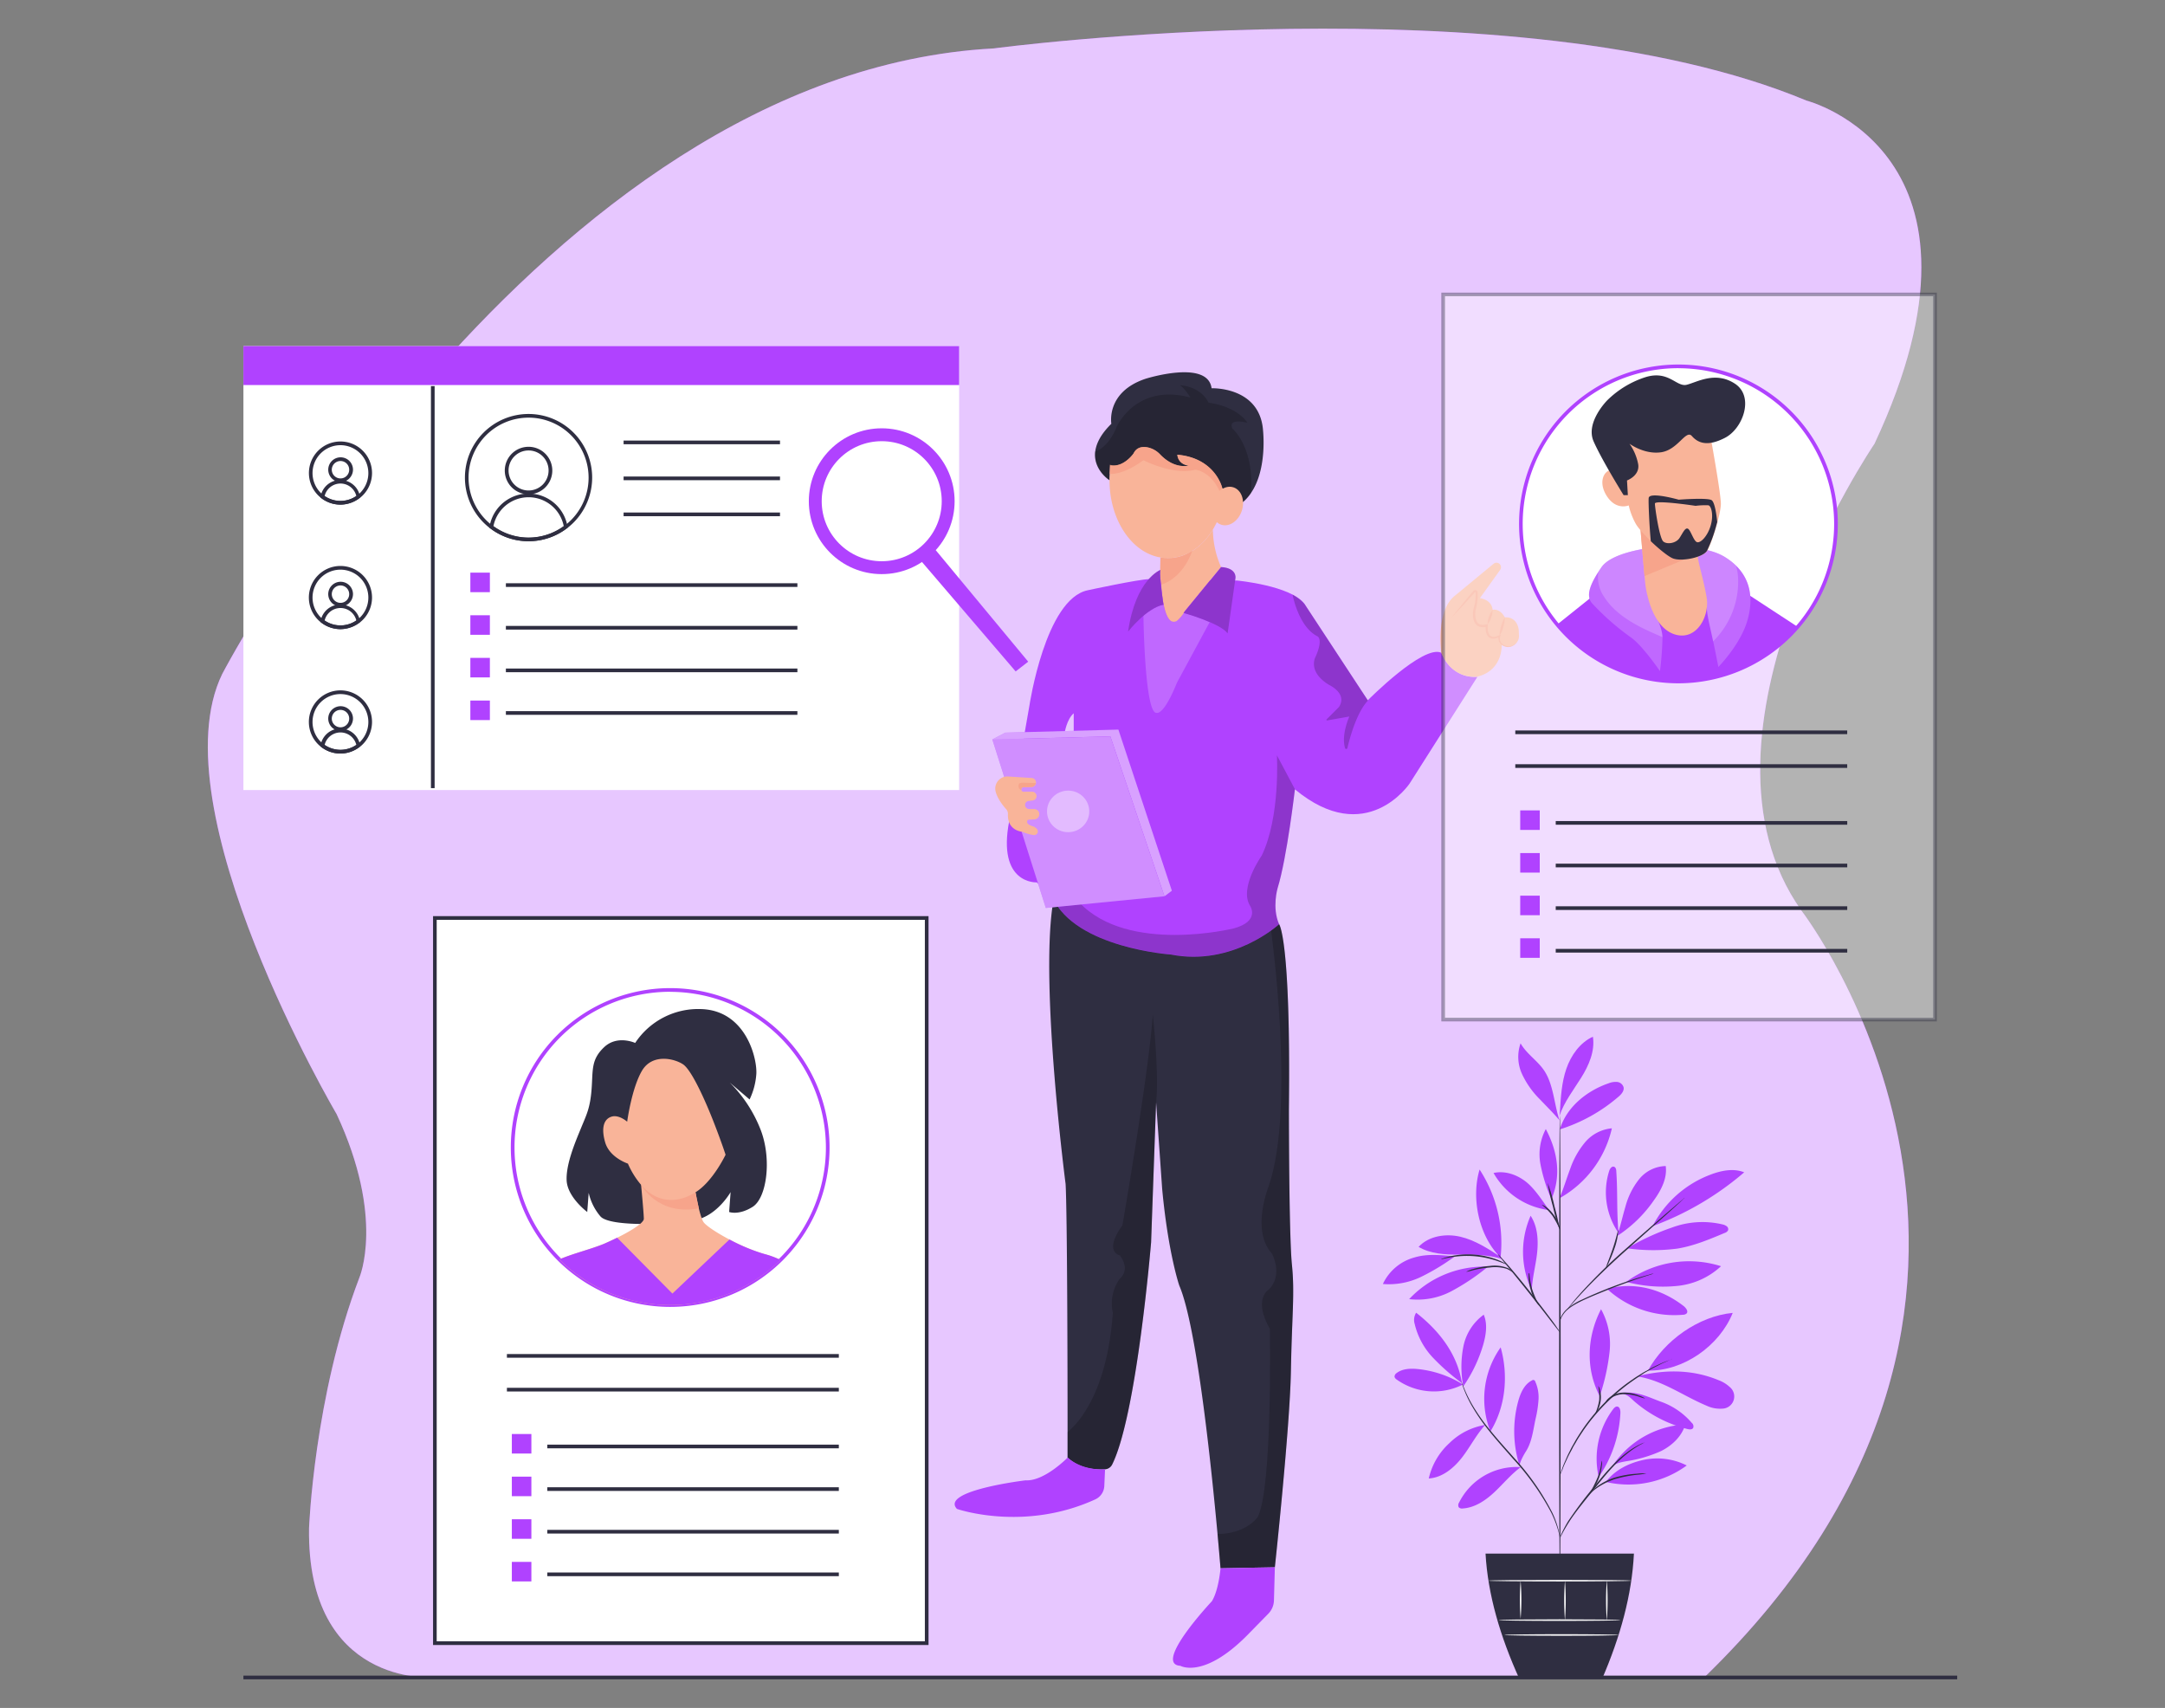 <svg id="beb98bb5-8961-465d-a5b5-43e631210128" data-name="Layer 1" xmlns="http://www.w3.org/2000/svg" width="865.76" height="682.89" viewBox="0 0 865.76 682.89"><rect x="0" y="0" width="865.76" height="682.89" fill="#808080" stroke="none"/><path d="M172.8,670.67s-50.09,3.48-49.22-59.63c0,0,2-52.68,20.11-100.16,0,0,10.38-23.73-9.08-65.42,0,0-72-122.16-45.74-176,0,0,125.53-240.26,308.48-250.1,0,0,208.25-27.79,325,20.84,0,0,81.74,20.84,27.25,137.21,0,0-79.12,116.37-29.2,186.71,0,0,118.72,153.78-38.92,306.59Z" fill="#B042FF"/><path d="M172.8,670.67s-50.09,3.48-49.22-59.63c0,0,2-52.68,20.11-100.16,0,0,10.38-23.73-9.08-65.42,0,0-72-122.16-45.74-176,0,0,125.53-240.26,308.48-250.1,0,0,208.25-27.79,325,20.84,0,0,81.74,20.84,27.25,137.21,0,0-79.12,116.37-29.2,186.71,0,0,118.72,153.78-38.92,306.59Z" fill="#fff" opacity="0.7"/><rect x="97.34" y="138.37" width="286.21" height="177.52" fill="#fff"/><rect x="173.9" y="367.03" width="196.68" height="289.95" fill="#fff"/><path d="M371.31,657.72H173.17V366.3H371.31Zm-196.68-1.47H369.84V367.77H174.63Z" fill="#2f2e41"/><path d="M516.22,548.2c-.39,22.53-6.42,78.45-6.42,78.45l-21.73.4s-.42-5.32-1.19-13.68c-2.42-26.39-8.29-83.18-15.3-99.37,0,0-4.44-12.87-6.84-38.62l-2.43-34.59-2,55.92s-5.69,69.07-15.59,88.89a3.39,3.39,0,0,1-2.81,1.86c-3.25.24-10,0-15-4.67,0,0,0-3.89,0-10.2,0-25-.14-88.3-.79-99.22,0,0-10.05-77.23-5.24-111l3.23-1.2,85.7,8.18,1.67.16s4.74,5.32,3.94,74.12c0,0,0,50.28,1.2,61.95S516.62,525.67,516.22,548.2Z" fill="#2f2e41"/><path d="M516.22,548.2c-.39,22.53-6.42,78.45-6.42,78.45l-21.73.4s-.42-5.32-1.19-13.68c11.75-.16,16.08-6.84,16.08-6.84,6-11.67,4.83-75.22,4.83-75.22-6.84-12.07-.42-15.69-.42-15.69,6-6,1.21-14.49,1.21-14.49-8.44-9.25-1.21-26.95-1.21-26.95,10.87-31.78.81-103,.81-103l1.63-1.87,1.67.16s4.74,5.32,3.94,74.12c0,0,0,50.28,1.2,61.95S516.62,525.67,516.22,548.2Z" opacity="0.2"/><path d="M576.37,261c-7.2-3.45-29.41,19-29.41,19l-25.38-38.64c-5.49-7.21-26.83-9.24-26.83-9.24l-35.18-.57C455.24,231.62,435,236,435,236c-17,3.47-23.35,46.15-23.35,46.15l-8.08,46.14c-4.91,25.38,11,24.51,11,24.51l4.74,4.54,1.6,1.53c9.23,20.19,47.31,22.78,47.31,22.78,24.8,4.9,43.26-12.11,43.26-12.11-2.89-6.64-.58-14.42-.58-14.42,3.75-12.12,6.92-39.52,6.92-39.52,28.55,23.66,45.86-2.31,45.86-2.31l27.12-42.68C580.13,271.43,576.37,261,576.37,261Zm-147,32.09h-3.64s.81-5.47,3.64-7.9Z" fill="#B042FF"/><path d="M462.31,440.79l-2,55.92s-5.69,69.07-15.59,88.89a3.39,3.39,0,0,1-2.81,1.86c-3.25.24-10,0-15-4.67,0,0,0-3.89,0-10.2,4.35-3.56,15.84-15.91,18.11-47.73a16.94,16.94,0,0,1,2.82-13.66s4.42-3.23,0-9.26c0,0-6.72-1.3,1-12,0,0,10.48-60.38,12.16-84.29C461,405.65,463.59,429.37,462.31,440.79Z" opacity="0.2"/><path d="M488.07,627.05s-.69,8.7-3.46,13.18c0,0-23.68,25.17-12.59,25.81,0,0,9.17,5.34,26.46-11.94l8.69-8.87a7.94,7.94,0,0,0,2.27-5.35l.36-13.23Z" fill="#B042FF"/><path d="M426.93,582.79s-9.28,9.54-16.82,9.09c0,0-34.3,4.11-27.44,11.43,0,0,26.64,9.3,55.32-3.81a6.21,6.21,0,0,0,3.61-5.36l.3-6.68S433.23,588.34,426.93,582.79Z" fill="#B042FF"/><path d="M576.37,261s-2.25-16.09,5-22.47l15.91-13.13a1.82,1.82,0,0,1,2.24-.05h0a1.82,1.82,0,0,1,.38,2.5l-8.11,11.32s4.67.42,5.1,4.67c0,0,2.76-.85,4.89,3,0,0,4.68-.64,5.53,4.89l.1,2.14a4.19,4.19,0,0,1-6.91,3.6s.84,10.41-9.68,13.07C590.8,270.56,580.75,272,576.37,261Z" fill="#f9b499"/><path d="M580.5,246.86c1.12-1.44,2.28-2.85,3.43-4.27s2.32-2.81,3.48-4.22l1.77-2.12a1,1,0,0,1,1.06-.24,1,1,0,0,1,.66.88,13.29,13.29,0,0,1,.05,1.41,21.24,21.24,0,0,1-.85,5.5v0a11.36,11.36,0,0,0-.11,2.41,6.1,6.1,0,0,0,.55,2.24,2.37,2.37,0,0,0,1.59,1.29,4.88,4.88,0,0,0,2.27-.09l.64-.12-.07.61a7.62,7.62,0,0,0,.06,2.08,3.33,3.33,0,0,0,.76,1.77,2,2,0,0,0,1.69.59,7,7,0,0,0,1-.17l1-.37.69-.25-.23.67a2.78,2.78,0,0,0,.25,2.26,3.41,3.41,0,0,0,1.9,1.45,3.67,3.67,0,0,0,2.47,0,5.88,5.88,0,0,0,2.15-1.43,5.6,5.6,0,0,1-2.06,1.64,4,4,0,0,1-2.68.18,5.84,5.84,0,0,1-1.26-.54,3.21,3.21,0,0,1-1-1,3.4,3.4,0,0,1-.4-2.79l.45.43-1.06.44a7.48,7.48,0,0,1-1.16.25,2.74,2.74,0,0,1-2.36-.76,4.08,4.08,0,0,1-1-2.21,8.72,8.72,0,0,1-.09-2.34l.57.5a5.73,5.73,0,0,1-2.74.13,3.37,3.37,0,0,1-2.23-1.75,6.32,6.32,0,0,1-.66-2.64,12.33,12.33,0,0,1,.16-2.64v-.05a20.06,20.06,0,0,0,.89-5.26,11.59,11.59,0,0,0,0-1.32.19.19,0,0,0-.31-.14l-1.82,2c-1.23,1.35-2.44,2.72-3.69,4.05S581.77,245.55,580.5,246.86Z" fill="#f7a48b"/><path d="M596.87,243.88a8.16,8.16,0,0,1-.52,3,8,8,0,0,1-1.46,2.64,8.16,8.16,0,0,1,.52-3A8.39,8.39,0,0,1,596.87,243.88Z" fill="#f7a48b"/><path d="M601.76,246.86a13.76,13.76,0,0,1-.58,3.86,13.45,13.45,0,0,1-1.55,3.58,15.37,15.37,0,0,1,2.13-7.44Z" fill="#f7a48b"/><path d="M469.3,248.5c-2.69.37-4-6.71-4-6.71-2.69.24-8.06,4.27-8.06,4.27s.49,40.05,5.37,38.95c0,0,2.69,1.22,8.06-12.09l13.07-24.17s-6.93-3-10.43-3.68a9.7,9.7,0,0,1-2.51,3,3,3,0,0,1-.92.35A2.87,2.87,0,0,1,469.3,248.5Z" fill="#fff" opacity="0.2"/><path d="M488.29,226.72l-14.48,17.61a13.07,13.07,0,0,1-3,3.77,2.2,2.2,0,0,1-2.93-.11c-3.78-3.79-3.87-19.62-3.78-25.09a17.8,17.8,0,0,0,2.92.25c7.27,0,13.74-4.43,18-11.39A38,38,0,0,0,488.29,226.72Z" fill="#f9b499"/><path d="M464.06,222.9s-.4,7.7.34,10.83c0,0,8.36-1.94,12.54-13.88C476.94,219.85,472.38,224.32,464.06,222.9Z" fill="#f7a48b"/><path d="M473.28,245.07s14.66,4.05,17.63,8.17l3.14-22.12s.7-4-5.76-4.4Z" fill="#B042FF"/><path d="M451.11,252.53s7.57-9.65,14.16-10.74c0,0-1.71-10.51-1.22-13.92C464.05,227.87,454.16,231.53,451.11,252.53Z" fill="#B042FF"/><path d="M473.28,245.07s14.66,4.05,17.63,8.17l3.14-22.12s.7-4-5.76-4.4Z" opacity="0.2"/><path d="M451.11,252.53s7.57-9.65,14.16-10.74c0,0-1.71-10.51-1.22-13.92C464.05,227.87,454.16,231.53,451.11,252.53Z" opacity="0.2"/><path d="M490.32,192A38,38,0,0,1,485,211.76c-4.29,7-10.76,11.39-18,11.39a17.8,17.8,0,0,1-2.92-.25c-11.51-1.9-20.41-15-20.41-31,0-17.23,10.45-31.21,23.33-31.21S490.32,174.72,490.32,192Z" fill="#f9b499"/><path d="M500.27,197.09a17.45,17.45,0,0,1-3.35,3.74l-8.11-5.58s-2.79-12.18-18-13.44a4.68,4.68,0,0,0,4.56,4.31s-5.49,1.75-11.36-4.33a9.5,9.5,0,0,0-5.08-2.9c-2-.39-4.37-.14-5.63,2.4,0,0-3.83,5.67-9.34,4.8,0,0-.38,4.41-.3,5.86l-.06,0c-.68-.45-6.43-4.57-5.63-11.41v0c.39-3.14,2.15-6.88,6.45-11.1,0,0-2.29-12.68,13.69-18,0,0,24.87-7.87,26.39,3.8,0,0,19-.77,20.55,16.48C505,171.65,507,187.27,500.27,197.09Z" fill="#2f2e41"/><path d="M443.81,185.82l-.09,3.62s5.07.82,13.5-5.43c0,0,12,6.16,20.76,3.8,0,0,5.89.36,9.7,8.52l1.12-1.08s-2.36-11.93-18-13.45c0,0,0,3.8,4.57,4.32,0,0-5.51,1.69-11.4-4.39a9.66,9.66,0,0,0-5-2.86c-2.06-.41-4.45-.19-5.67,2.43C453.29,181.3,449.07,187.36,443.81,185.82Z" fill="#f7a48b"/><path d="M500.27,197.09a17.45,17.45,0,0,1-3.35,3.74l-8.11-5.58s-2.79-12.18-18-13.44a4.68,4.68,0,0,0,4.56,4.31s-5.49,1.75-11.36-4.33a9.5,9.5,0,0,0-5.08-2.9c-2-.39-4.37-.14-5.63,2.4,0,0-3.83,5.67-9.34,4.8,0,0-.38,4.41-.3,5.86l-.06,0c-.69-.42-6.45-4.28-5.7-11.4H438v0c.64-.19,5.33-1.89,8.56-9.92,0,0,7.69-17.53,29.46-11.68,0,0-2.39-4-4.26-4.92,0,0,8.1.13,11.55,7,0,0,10.75,1.06,15.53,8,0,0-8.1-2.13-6,2.39C492.83,171.34,501.59,178.67,500.27,197.09Z" opacity="0.2"/><ellipse cx="490.83" cy="202.35" rx="7.86" ry="6.09" transform="translate(145.06 605.22) rotate(-71.77)" fill="#f9b499"/><path d="M511.48,369.49s-18.46,17-43.26,12.11c0,0-38.08-2.59-47.31-22.78l-1.6-1.53,12.29,3.55c19.6,20.76,61.71,10.38,61.71,10.38,10.67-2.88,6.64-8.94,6.64-8.94-4.63-7.21,4.61-20.2,4.61-20.2,7.5-15.57,6.06-40.08,6.06-40.08l7.2,13.55s-3.17,27.4-6.92,39.52C510.9,355.07,508.59,362.85,511.48,369.49Z" opacity="0.2"/><path d="M516.88,237.73s2.27,12.66,9.83,16.63c0,0,2.64.75-.57,8.12,0,0-3.59,5.86,5.29,11.34,0,0,7.56,3.4,4,8.88l-4.93,4.93a.25.25,0,0,0,.22.42l8.87-1.57s-3.29,7.2-1.75,12.48a.49.49,0,0,0,1,0c.92-3.9,3.68-14.15,8.2-18.86l-25.38-38.64A20.2,20.2,0,0,0,516.88,237.73Z" opacity="0.2"/><polygon points="396.82 295.65 418.21 363.03 465.67 358.36 444.03 294.42 396.82 295.65" fill="#B042FF"/><polygon points="396.82 295.65 418.21 363.03 465.67 358.36 444.03 294.42 396.82 295.65" fill="#fff" opacity="0.4"/><polygon points="447.23 291.71 468.62 356.14 465.67 358.36 444.03 294.42 396.82 295.65 401.98 292.94 447.23 291.71" fill="#B042FF"/><polygon points="447.23 291.71 468.62 356.14 465.67 358.36 444.03 294.42 396.82 295.65 401.98 292.94 447.23 291.71" fill="#fff" opacity="0.5"/><ellipse cx="427.14" cy="324.42" rx="8.45" ry="8.31" fill="#fff" opacity="0.4"/><path d="M413,330.37a3.37,3.37,0,0,1,1.71,1.16,1.46,1.46,0,0,1-1.22,2.36,14.87,14.87,0,0,1-4.18-1.13,3,3,0,0,0-.78-.23c-1.32-.18-5.68-1.24-5.47-7a2.79,2.79,0,0,0-.71-2c-1.29-1.44-3.75-4.5-4.31-7.54a4.85,4.85,0,0,1,5.19-5.52l9.29.59a1.8,1.8,0,0,1-.06,3.6l-3.27.09a1,1,0,0,0-.78.69,1,1,0,0,0,.67,1.1l3.69,0a1.77,1.77,0,0,1,1.74,1.77h0a1.77,1.77,0,0,1-1.56,1.75l-1.61.19a1.6,1.6,0,0,0-1.39,1.9h0a1.61,1.61,0,0,0,1.58,1.32h2a2.07,2.07,0,0,1,2.07,2h0a2.07,2.07,0,0,1-1.95,2.14l-2.22.13a.74.74,0,0,0-.68.89S410.49,329.64,413,330.37Z" fill="#f9b499"/><rect x="577.11" y="117.7" width="196.68" height="289.95" fill="#fff" opacity="0.4"/><path d="M774.52,408.39H576.37V117H774.52Zm-196.68-1.47H773.05V118.44H577.84Z" fill="#2f2e41" opacity="0.4"/><path d="M414.28,313.08s-.5,1.59-1.82,1.58l-3.27.09a.88.88,0,0,0-.7,1.24,1.82,1.82,0,0,1-1-2.55s.24-.59,2.08-.48Z" fill="#f7a48b"/><rect x="202.3" y="233.2" width="116.57" height="1.47" fill="#2f2e41"/><rect x="188.09" y="228.96" width="7.81" height="7.81" fill="#B042FF"/><rect x="202.3" y="250.26" width="116.57" height="1.47" fill="#2f2e41"/><rect x="188.09" y="246" width="7.81" height="7.81" fill="#B042FF"/><rect x="202.3" y="267.3" width="116.57" height="1.47" fill="#2f2e41"/><rect x="188.09" y="263.04" width="7.81" height="7.81" fill="#B042FF"/><rect x="202.3" y="284.34" width="116.57" height="1.47" fill="#2f2e41"/><rect x="188.09" y="280.1" width="7.81" height="7.81" fill="#B042FF"/><rect x="172.33" y="154.37" width="1.47" height="160.75" fill="#2f2e41"/><path d="M211.37,216.4A25.44,25.44,0,1,1,236.8,191h0A25.45,25.45,0,0,1,211.37,216.4Zm0-49.41a24,24,0,1,0,24,24h0a24,24,0,0,0-24-24Z" fill="#2f2e41"/><path d="M211.37,197.64a9.5,9.5,0,1,1,9.49-9.5A9.5,9.5,0,0,1,211.37,197.64Zm0-17.53a8,8,0,1,0,8,8A8,8,0,0,0,211.37,180.11Z" fill="#2f2e41"/><path d="M211.37,216.4a25.15,25.15,0,0,1-15.31-5.16l-.37-.26.08-.44a15.8,15.8,0,0,1,31.17,0l.07.44-.36.26A25.19,25.19,0,0,1,211.37,216.4Zm-14.05-6.05a23.85,23.85,0,0,0,28.11,0,14.33,14.33,0,0,0-28.11,0Z" fill="#2f2e41"/><path d="M136.16,201.76a12.62,12.62,0,1,1,12.61-12.64v0A12.63,12.63,0,0,1,136.16,201.76Zm0-23.76a11.16,11.16,0,1,0,11.14,11.17v0A11.17,11.17,0,0,0,136.16,178Z" fill="#2f2e41"/><path d="M136.16,192.75a4.95,4.95,0,1,1,5-4.95h0A5,5,0,0,1,136.16,192.75Zm0-8.42a3.48,3.48,0,1,0,3.48,3.47h0A3.47,3.47,0,0,0,136.16,184.33Z" fill="#2f2e41"/><path d="M136.16,201.76a12.47,12.47,0,0,1-7.59-2.54l-.36-.28v-.44a8,8,0,0,1,15.75,0v.44l-.36.28A12.56,12.56,0,0,1,136.16,201.76Zm-6.34-3.45a11.27,11.27,0,0,0,12.67,0,6.52,6.52,0,0,0-12.67,0Z" fill="#2f2e41"/><path d="M136.16,251.55a12.63,12.63,0,1,1,12.61-12.64v0A12.64,12.64,0,0,1,136.16,251.55Zm0-23.78a11.16,11.16,0,1,0,11.14,11.17h0a11.16,11.16,0,0,0-11.14-11.17Z" fill="#2f2e41"/><path d="M136.16,242.51a4.95,4.95,0,1,1,5-4.95h0A5,5,0,0,1,136.16,242.51Zm0-8.43a3.48,3.48,0,1,0,3.48,3.48h0A3.48,3.48,0,0,0,136.16,234.08Z" fill="#2f2e41"/><path d="M136.16,251.55a12.56,12.56,0,0,1-7.59-2.56l-.36-.27v-.43a8,8,0,0,1,15.75,0v.43l-.36.27A12.58,12.58,0,0,1,136.16,251.55Zm-6.34-3.47a11.23,11.23,0,0,0,12.67,0,6.52,6.52,0,0,0-12.67,0Z" fill="#2f2e41"/><path d="M136.16,301.29a12.63,12.63,0,1,1,12.61-12.64v0A12.64,12.64,0,0,1,136.16,301.29Zm0-23.78a11.16,11.16,0,1,0,11.14,11.17h0A11.18,11.18,0,0,0,136.16,277.51Z" fill="#2f2e41"/><path d="M136.16,292.26a4.95,4.95,0,1,1,5-4.94h0A5,5,0,0,1,136.16,292.26Zm0-8.42a3.48,3.48,0,1,0,3.48,3.48h0A3.48,3.48,0,0,0,136.16,283.84Z" fill="#2f2e41"/><path d="M136.16,301.29a12.46,12.46,0,0,1-7.59-2.55l-.36-.28V298A8,8,0,0,1,144,298v.43l-.36.28A12.5,12.5,0,0,1,136.16,301.29Zm-6.34-3.46a11.27,11.27,0,0,0,12.67,0,6.52,6.52,0,0,0-12.67,0Z" fill="#2f2e41"/><rect x="249.37" y="176.15" width="62.54" height="1.47" fill="#2f2e41"/><rect x="249.37" y="190.53" width="62.54" height="1.47" fill="#2f2e41"/><rect x="249.37" y="204.92" width="62.54" height="1.47" fill="#2f2e41"/><circle cx="267.95" cy="458.81" r="63" fill="#fff"/><path d="M268,522.54a63.73,63.73,0,1,1,63.73-63.73A63.73,63.73,0,0,1,268,522.54Zm0-126a62.26,62.26,0,1,0,62.27,62.26v0A62.32,62.32,0,0,0,268,396.57Z" fill="#B042FF"/><rect x="202.71" y="541.39" width="132.73" height="1.47" fill="#2f2e41"/><rect x="202.71" y="554.89" width="132.73" height="1.47" fill="#2f2e41"/><rect x="218.87" y="577.61" width="116.57" height="1.47" fill="#2f2e41"/><rect x="204.68" y="573.36" width="7.81" height="7.81" fill="#B042FF"/><rect x="218.87" y="594.65" width="116.57" height="1.47" fill="#2f2e41"/><rect x="204.68" y="590.41" width="7.81" height="7.81" fill="#B042FF"/><rect x="218.87" y="611.69" width="116.57" height="1.47" fill="#2f2e41"/><rect x="204.68" y="607.45" width="7.81" height="7.81" fill="#B042FF"/><rect x="218.87" y="628.73" width="116.57" height="1.47" fill="#2f2e41"/><rect x="204.68" y="624.49" width="7.81" height="7.81" fill="#B042FF"/><path d="M254,417a30.21,30.21,0,0,1,26.41-13.54c18.23.59,22.65,20.55,22,26.42a27.92,27.92,0,0,1-2.66,9.72l-7.94-6.77A54.52,54.52,0,0,1,304.28,452c4.4,11.74,2.29,27-3.3,30.53s-9.41,2.06-9.41,2.06l.59-7.95s-5.29,9.41-14.11,11.17-34.11,2.94-37.94-1.46a21.91,21.91,0,0,1-4.7-9.41l-.58,7.65s-7.94-5.88-8.24-12.66,3.82-16.14,5.87-21.16,3.53-7.65,4.11-15.3-.29-11.74,5-16.76S254,417,254,417Z" fill="#2f2e41"/><path d="M241.74,497.21c-4.87,2.1-12.75,4-18.11,6.35a63,63,0,0,0,88.44.21,33.4,33.4,0,0,0-6.44-2.38c-9.42-2.61-22.81-10.27-24.38-12.89s-3.11-11.74-3.11-11.74l-21.77-2.93s1.09,11.39,1.09,13.49S249.08,494.07,241.74,497.21Z" fill="#f9b499"/><path d="M291.7,495.59l-22.81,21.62-22.1-22.34c-1.66.83-3.38,1.62-5,2.34-4.87,2.1-12.75,4-18.11,6.35a63,63,0,0,0,88.44.21,33.4,33.4,0,0,0-6.44-2.38A74.1,74.1,0,0,1,291.7,495.59Z" fill="#B042FF"/><rect x="605.95" y="292.06" width="132.73" height="1.47" fill="#2f2e41"/><rect x="605.95" y="305.56" width="132.73" height="1.47" fill="#2f2e41"/><rect x="622.12" y="328.28" width="116.57" height="1.47" fill="#2f2e41"/><rect x="607.92" y="324.02" width="7.81" height="7.81" fill="#B042FF"/><rect x="622.12" y="345.32" width="116.57" height="1.47" fill="#2f2e41"/><rect x="607.92" y="341.08" width="7.81" height="7.81" fill="#B042FF"/><rect x="622.12" y="362.36" width="116.57" height="1.47" fill="#2f2e41"/><rect x="607.92" y="358.12" width="7.81" height="7.81" fill="#B042FF"/><rect x="622.12" y="379.4" width="116.57" height="1.47" fill="#2f2e41"/><rect x="607.92" y="375.16" width="7.81" height="7.81" fill="#B042FF"/><circle cx="671.21" cy="209.48" r="63" fill="#fff"/><path d="M638.42,237.13,622.71,249.7A63,63,0,0,0,711.37,258a62.17,62.17,0,0,0,7.51-7.36l-23.81-15.57Z" fill="#B042FF"/><path d="M658.13,219.34s-13.84,1.8-17.7,7.43-6.67,11-3.85,14.37A101.53,101.53,0,0,0,652,254.73c4.61,3.08,11.81,13.61,11.81,13.61a124.16,124.16,0,0,0,1-13.34c0-5.65-4.88-11.75-5.87-16.94s7.44-13.33,13.32-10.78,10.53,10.28,10.28,13.86,1,8,2.3,14.11,2.31,11.43,2.31,11.43,8.71-8.81,11.55-18.36,1.46-19.23-9-25.64S658.13,219.34,658.13,219.34Z" fill="#B042FF"/><path d="M658.13,219.34s-13.84,1.8-17.7,7.43-6.67,11-3.85,14.37A101.53,101.53,0,0,0,652,254.73c4.61,3.08,11.81,13.61,11.81,13.61a124.16,124.16,0,0,0,1-13.34c0-5.65-4.88-11.75-5.87-16.94s7.44-13.33,13.32-10.78,10.53,10.28,10.28,13.86,1,8,2.3,14.11,2.31,11.43,2.31,11.43,8.71-8.81,11.55-18.36,1.46-19.23-9-25.64S658.13,219.34,658.13,219.34Z" fill="#fff" opacity="0.2"/><path d="M694.22,226.18a24.79,24.79,0,0,0-4.53-3.5c-10.53-6.42-31.56-3.34-31.56-3.34s-13.84,1.8-17.7,7.43c-.44.66-.88,1.32-1.29,2a13.87,13.87,0,0,0,2.31,9.83c5.76,9.16,17.62,13.55,23.33,16.15-.18-5.55-4.88-11.57-5.87-16.6s7.44-13.33,13.32-10.78,10.53,10.28,10.28,13.86,1,8,2.3,14.1l.22,1.12c.44-.43.88-.87,1.32-1.37a33.39,33.39,0,0,0,8.72-22.89A21.66,21.66,0,0,0,694.22,226.18Z" fill="#fff" opacity="0.2"/><path d="M655.82,209.33s1.55,18.47,2.06,23.61,3.33,18.21,12,20.76,13.85-7.42,12.58-14.86-3.58-14.37-3.58-16.94a12.4,12.4,0,0,0-.27-3.33Z" fill="#f9b499"/><path d="M678.65,218.52l-22.83-9.23s1.18,14.05,1.81,21.05l21.3-8.88A12.12,12.12,0,0,0,678.65,218.52Z" fill="#f7a48b"/><path d="M684.06,174.75s4.1,22.55,4.1,26.66-3.76,16.06-5.46,18.79-10.28,4.4-13.67,3.06-13-10.27-15-14a28.37,28.37,0,0,1-2.73-7.18s-4.79,2.06-8.54-3.42-1.71-10.58,2-10.92l3.42,1s-6.15-10.59-4.11-15.37,26.66-6.49,31.78-6.49S684.06,174.75,684.06,174.75Z" fill="#f9b499"/><path d="M686.72,208.92s-.66-7.79-2.22-8.91-13.21-.22-13.21-.22-11.74-3.33-12-.66c-.17,2,.36,12.39.85,17.26,3.29,3.16,7,6.14,8.81,6.87,3.41,1.37,12-.33,13.67-3.06a58.31,58.31,0,0,0,4-11.23Zm-2.67,1.34c-1.34,4.4-4.23,7.12-5.56,6.46s-2.46-4.91-3.57-5.35-2,1.78-3.33,3.79-4.9,2.67-6.46,1.34-3.35-13.59-3.35-15.15,16.27.9,16.27.9a30.18,30.18,0,0,1,5.12-.22c1.1.22,2.21,3.78.88,8.23Z" fill="#2f2e41"/><path d="M642.72,160.06s-8.81,8.81-5.46,16.41,12,21.5,12,21.5h1.7l-.34-5.87s5.46-2,4.41-6.82a21.27,21.27,0,0,0-3.41-7.87s5.87,4.4,12.64,3.42,9.91-9.22,12.3-6.49,6.15,4.41,13.31.68,11.74-16.48,3.91-21.61-15.18-.58-19.28.43-7.17-5.87-16.39-3.07A38.43,38.43,0,0,0,642.72,160.06Z" fill="#2f2e41"/><path d="M671.21,273.21a63.73,63.73,0,1,1,63.71-63.74h0A63.8,63.8,0,0,1,671.21,273.21Zm0-126a62.27,62.27,0,1,0,62.24,62.28v0A62.32,62.32,0,0,0,671.21,147.23Z" fill="#B042FF"/><path d="M279.45,483.13l-1.34-6.47-21.77-2.94S262.91,486.22,279.45,483.13Z" fill="#f7a48b"/><path d="M250.8,448.49s1.76-13.21,5.87-20.29,12.94-5,16.47-2.65,9.11,15,12.31,23.22,4.7,12.93,4.7,12.93-5.08,10.72-12,15c-7.34,4.58-15.44,4.4-21.77-2.94a33.39,33.39,0,0,1-5.28-8.51s-7.34-2.36-9.11-8.53-.3-9.42,2.64-10.27S250.8,448.49,250.8,448.49Z" fill="#f9b499"/><rect x="97.34" y="138.37" width="286.21" height="15.58" fill="#B042FF"/><circle cx="352.59" cy="200.4" r="29.15" fill="#B042FF"/><polygon points="368.69 224.7 406.15 268.45 411.17 264.56 374.19 219.97 371.32 219.64 368.04 222.65 368.69 224.7" fill="#B042FF"/><circle cx="352.59" cy="200.4" r="24" fill="#fff"/><g id="ab006351-349f-490c-9c9a-0e0f6015416f" data-name="freepik--Plant--inject-17"><path d="M585.05,553.59a42.07,42.07,0,0,0-18-6.19c-2.89-.3-6.16-.21-8.51,1.56a1.78,1.78,0,0,0-.88,1.56,1.94,1.94,0,0,0,.84,1.05,25.7,25.7,0,0,0,26.51,2" fill="#B042FF"/><path d="M584.59,553A87.31,87.31,0,0,1,573,542.82a29.4,29.4,0,0,1-7.28-13.45,5.45,5.45,0,0,1,.58-4.5c9.26,7.21,16.52,16.57,18.31,28.16" fill="#B042FF"/><path d="M585,553.47a41.76,41.76,0,0,1,.22-15.24,20.64,20.64,0,0,1,8.11-12.57c1.6,3.74.91,8.05-.21,12A58.13,58.13,0,0,1,585,554.55" fill="#B042FF"/><path d="M594,569.72A26.46,26.46,0,0,0,579.6,577a27.31,27.31,0,0,0-8.25,14.14c5.4-.33,10-4.14,13.31-8.41s5.62-9,9.27-13" fill="#B042FF"/><path d="M596,572.33a35.54,35.54,0,0,1,4.1-33.61c3.14,11.15,2,23.75-4.1,33.61" fill="#B042FF"/><path d="M608,586.59a25.7,25.7,0,0,0-24.51,14.14,1.89,1.89,0,0,0-.16,1.92,1.81,1.81,0,0,0,1.63.48c4.84-.31,9.12-3.22,12.67-6.55s6.63-7.14,10.54-10" fill="#B042FF"/><path d="M607.58,585.81a45.73,45.73,0,0,1-.46-25.56c.91-3.3,2.43-6.76,5.47-8.3a.83.83,0,0,1,1.18.1.86.86,0,0,1,.17.36,15.28,15.28,0,0,1,1.29,7.34,45.41,45.41,0,0,1-1.14,7.42c-1,4.54-1.44,9.41-4,13.32a26.77,26.77,0,0,0-1.57,2.88c-.48,1-.48,1.36-.91,2.14" fill="#B042FF"/><path d="M639.3,590.53a32.94,32.94,0,0,1,5.77-27.09c.42-.55,1-1.13,1.64-1.06,1,.09,1.31,1.45,1.27,2.51a49,49,0,0,1-8.65,25.64" fill="#B042FF"/><path d="M642.16,592.52a39.49,39.49,0,0,0,32.35-6.58A26.18,26.18,0,0,0,657,583.76c-5.85,1.33-11.18,4-14.83,8.73" fill="#B042FF"/><path d="M644.56,586.53a37.41,37.41,0,0,1,29.37-17c-1.34,4.72-5.23,8.39-9.6,10.61a53.38,53.38,0,0,1-14.1,4.13c-1.87.36-4.44.76-5.67,2.23" fill="#B042FF"/><path d="M639.91,557.65a85.53,85.53,0,0,0,3.75-17.18,28.69,28.69,0,0,0-3.42-17c-5.68,11-6.26,23.83-.5,34.79" fill="#B042FF"/><path d="M659,548c6.64-12.09,20.18-21.73,33.9-23.07-5.29,13.16-19.7,23.34-33.9,23.07" fill="#B042FF"/><path d="M654.84,550.36c9.92,1.51,18.36,7.83,27.61,11.68a12.48,12.48,0,0,0,6.25,1.18,4.87,4.87,0,0,0,3-8.65,13.31,13.31,0,0,0-4.52-2.75c-10.1-4.2-20.91-4.33-31.54-1.76" fill="#B042FF"/><path d="M649.12,557.31c2.24.63,3,1.8,4.79,3.31a51.7,51.7,0,0,0,20.93,10.76c.79.2,1.85.27,2.24-.45a1.77,1.77,0,0,0-.54-2,28.82,28.82,0,0,0-12.64-8.58c-4.83-1.8-9-4-14.78-3.5" fill="#B042FF"/><path d="M642.65,515.34A39.63,39.63,0,0,0,673,525.68a2.2,2.2,0,0,0,1.45-.51c.76-.82-.16-2.1-1.06-2.88-8.92-6.95-19.73-9.85-30.71-7" fill="#B042FF"/><path d="M650.32,512.53a42.38,42.38,0,0,1,37.9-6.26,30,30,0,0,1-18.06,7.93,56.94,56.94,0,0,1-19.84-1.67" fill="#B042FF"/><path d="M647.28,493.25c-.88-8.92-.32-16-.94-24.91,0-.71-.2-1.57-.87-1.83-.93-.36-1.71.79-2,1.74a28.56,28.56,0,0,0,3.81,24.8" fill="#B042FF"/><path d="M646.63,494.23a52.62,52.62,0,0,0,14.76-14.34c2.88-4,5.38-8.78,4.71-13.67a14.14,14.14,0,0,0-10.65,5.28A29.9,29.9,0,0,0,650,482.43c-1.18,3.92-2,7.95-3.4,11.8" fill="#B042FF"/><path d="M661.13,490.15a119.14,119.14,0,0,0,36.35-21.42c-4.33-1.74-9.32-.69-13.66,1a43.07,43.07,0,0,0-22.88,20.37" fill="#B042FF"/><path d="M650.71,499.11a74.12,74.12,0,0,0,20.18.1c6.55-1.1,12.73-3.69,18.84-6.26a2.31,2.31,0,0,0,1.29-1,1.45,1.45,0,0,0-.46-1.6,4.09,4.09,0,0,0-1.62-.76,34.87,34.87,0,0,0-20.34,1.22,94.17,94.17,0,0,0-17.88,8.28" fill="#B042FF"/><path d="M612.4,515.64a35.74,35.74,0,0,1-.32-29.54c2.79,4.24,3.12,9.65,2.61,14.69s-2,10.24-2.15,15.31" fill="#B042FF"/><path d="M594.12,506.43a41.16,41.16,0,0,0-30.61,13,28.84,28.84,0,0,0,16.77-3.1,87.45,87.45,0,0,0,14.42-9.62" fill="#B042FF"/><path d="M581.84,502.31c-5.6-.45-11-1.14-16.35.5A19.59,19.59,0,0,0,553,513.38a29.52,29.52,0,0,0,15.33-2.88,87.72,87.72,0,0,0,13.48-8.18" fill="#B042FF"/><path d="M600,502.49c-5-3.28-10.19-6.64-16-8s-12.64-.36-16.72,4.05c4.74,2.79,10.5,3.12,16,3.1s12.22,0,17.41,1.78" fill="#B042FF"/><path d="M600.06,502.77c-8.65-8.45-11.85-23.6-8.39-35.15a53.63,53.63,0,0,1,8.39,35.15" fill="#B042FF"/><path d="M623.7,478.85c1.62-3.78,2.76-7.73,4.21-11.53a33.35,33.35,0,0,1,6-10.66,15.89,15.89,0,0,1,10.66-5.52,42.86,42.86,0,0,1-20.67,27.8" fill="#B042FF"/><path d="M619.48,483.84c-2.68-3.71-5.77-8.65-9.42-11.46S601.69,468,597.25,469a29.88,29.88,0,0,0,22.23,14.84" fill="#B042FF"/><path d="M620.27,479.15A64.5,64.5,0,0,1,616,465.43a21.49,21.49,0,0,1,2.15-14c4.73,8.92,6.24,18.5,2.34,27.79" fill="#B042FF"/><path d="M623.8,451.46c2.67-8.84,10.77-15.36,19.51-18.34a7.39,7.39,0,0,1,3.42-.52,3,3,0,0,1,2.52,2.11c.32,1.44-.92,2.88-2.09,3.84a66.25,66.25,0,0,1-23.36,13" fill="#B042FF"/><path d="M623.8,444.22c.35-5.69.71-11.53,2.56-16.88s5.43-10.47,10.62-12.83c.9,5.76-1.64,11.53-4.71,16.43s-6.76,9.63-8.65,15.17" fill="#B042FF"/><path d="M623.7,448.16c-2.22-6.45-2.43-14.64-6.3-20.26-2.69-3.92-7-6.59-9.34-10.75a16.39,16.39,0,0,0,.55,12.21,35,35,0,0,0,7.21,10.22c2.88,3.05,5.3,5.35,8,8.58" fill="#B042FF"/><path d="M623.8,637.93c-.17,0-.33-43-.33-96s.12-96,.29-96,.32,43,.33,96S623.92,637.93,623.8,637.93Z" fill="#2f2e41"/><path d="M661.29,509.16a9.36,9.36,0,0,1-1.63.6l-4.44,1.44c-3.75,1.29-8.91,3.13-14.5,5.42S630,521,627,523.51a10,10,0,0,0-2.75,3.65c-.44,1-.51,1.63-.57,1.62s0-.16,0-.45a6.55,6.55,0,0,1,.32-1.25,9.67,9.67,0,0,1,2.7-3.77,23.63,23.63,0,0,1,5.95-3.7c2.38-1.11,5-2.28,7.83-3.43,5.61-2.3,10.8-4.08,14.59-5.27,1.9-.59,3.45-1,4.53-1.31A9,9,0,0,1,661.29,509.16Z" fill="#2f2e41"/><path d="M673.63,478.91a2.67,2.67,0,0,1-.46.49l-1.37,1.3-5.16,4.67L649.5,500.63c-6.69,6-12.48,11.65-16.48,15.94-2,2.13-3.58,3.9-4.66,5.14l-1.25,1.44a2.61,2.61,0,0,1-.47.47,3,3,0,0,1,.38-.55,16.88,16.88,0,0,1,1.15-1.44c1-1.29,2.55-3.1,4.53-5.29a218.53,218.53,0,0,1,16.39-16.11c6.71-5.94,12.82-11.27,17.3-15.12l5.29-4.53,1.45-1.21A2.19,2.19,0,0,1,673.63,478.91Z" fill="#2f2e41"/><path d="M642.27,506.69c-.17-.09,1.23-3.32,2.63-7.4s2.06-7.52,2.25-7.49a26.12,26.12,0,0,1-1.66,7.7q-.91,2.64-2.09,5.17A7.43,7.43,0,0,1,642.27,506.69Z" fill="#2f2e41"/><path d="M623.8,532.71a10.5,10.5,0,0,1-1-1.19l-2.64-3.39c-2.22-2.89-5.29-6.84-8.72-11.16s-6.6-8.22-8.9-11l-2.69-3.33a7.88,7.88,0,0,1-.94-1.29,8.62,8.62,0,0,1,1.13,1.13l2.88,3.21c2.38,2.74,5.59,6.59,9,10.93s6.46,8.35,8.65,11.27c1.07,1.45,1.92,2.67,2.48,3.52A6.46,6.46,0,0,1,623.8,532.71Z" fill="#2f2e41"/><path d="M615.54,522.13a15.12,15.12,0,0,1-3.44-6.46,18.64,18.64,0,0,1-.8-6.51h.28c-.12.49-.2.74-.26.74s0-.28,0-.79h.27a30.38,30.38,0,0,0,1.1,6.35A49,49,0,0,0,615.54,522.13Z" fill="#2f2e41"/><path d="M604.9,508.75a10.62,10.62,0,0,0-2.4-1.44,15.94,15.94,0,0,0-6.69-.53,42.64,42.64,0,0,0-6.74,1.09,20,20,0,0,1-2.77.67,9,9,0,0,1,2.66-1.1,30.81,30.81,0,0,1,6.8-1.28,14.38,14.38,0,0,1,6.91.75A4.17,4.17,0,0,1,604.9,508.75Z" fill="#2f2e41"/><path d="M602.39,505.51c0,.1-1.44-.56-3.69-1.34a37.23,37.23,0,0,0-18.61-1.44c-2.38.41-3.82.86-3.85.76a3.54,3.54,0,0,1,1-.42,26.64,26.64,0,0,1,2.78-.78,32.82,32.82,0,0,1,9.53-.66,33.16,33.16,0,0,1,9.32,2.09,26.07,26.07,0,0,1,2.64,1.2A3.78,3.78,0,0,1,602.39,505.51Z" fill="#2f2e41"/><path d="M623.7,491.8a74.42,74.42,0,0,1-2.69-9.35,73.14,73.14,0,0,1-2.09-9.5,74.42,74.42,0,0,1,2.69,9.35A78.88,78.88,0,0,1,623.7,491.8Z" fill="#2f2e41"/><path d="M623.88,491.8a47.73,47.73,0,0,0-3-5.6,24.15,24.15,0,0,0-4.4-4.52,4.07,4.07,0,0,1,1.71.86,14.12,14.12,0,0,1,3.2,3.3A12.65,12.65,0,0,1,623.88,491.8Z" fill="#2f2e41"/><path d="M623.8,615s-.2-1-.67-2.88a41.43,41.43,0,0,0-2.89-7.46A101.93,101.93,0,0,0,605,583.22c-3.4-3.9-6.7-7.56-9.5-11.08a77.1,77.1,0,0,1-6.8-9.8,47.61,47.61,0,0,1-3.43-7.21c-.32-.89-.55-1.58-.68-2.07a3.78,3.78,0,0,1-.17-.74s.37,1,1.08,2.73a52,52,0,0,0,3.59,7.2,78.88,78.88,0,0,0,6.86,9.66c2.81,3.48,6.11,7.13,9.53,11a98.27,98.27,0,0,1,15.17,21.7,37,37,0,0,1,2.71,7.58,19.31,19.31,0,0,1,.37,2.15A3,3,0,0,1,623.8,615Z" fill="#2f2e41"/><path d="M657.68,576.66a13.85,13.85,0,0,1-1.77,1,38.38,38.38,0,0,0-4.61,3.06,52.85,52.85,0,0,0-6.06,5.52c-2.13,2.25-4.32,4.86-6.56,7.65-4.47,5.61-8.65,10.59-11.16,14.55-1.27,2-2.19,3.62-2.79,4.79-.3.61-.63,1.21-1,1.79a1.35,1.35,0,0,1,.15-.51c.16-.32.32-.81.61-1.44a46.54,46.54,0,0,1,2.64-4.92,163.68,163.68,0,0,1,11.07-14.63c2.25-2.8,4.47-5.41,6.63-7.66a47.57,47.57,0,0,1,6.22-5.47,31.52,31.52,0,0,1,4.75-2.89,13.14,13.14,0,0,1,1.45-.62A2.27,2.27,0,0,1,657.68,576.66Z" fill="#2f2e41"/><path d="M658.41,589.11a28.31,28.31,0,0,1-3.77.55,50.1,50.1,0,0,0-8.92,1.76,27.12,27.12,0,0,0-8,4.18c-1.84,1.44-2.71,2.61-2.8,2.54a3.12,3.12,0,0,1,.57-.87,13.72,13.72,0,0,1,2-2,24.07,24.07,0,0,1,8.07-4.44,39.85,39.85,0,0,1,9.07-1.6A20.21,20.21,0,0,1,658.41,589.11Z" fill="#2f2e41"/><path d="M636,596.84c-.19-.11,1.44-2.7,2.88-6.18s1.44-6.59,1.74-6.56a6.16,6.16,0,0,1-.07,2,21.49,21.49,0,0,1-1.09,4.76,22.52,22.52,0,0,1-2.18,4.33A6.16,6.16,0,0,1,636,596.84Z" fill="#2f2e41"/><path d="M668.68,543.28a2.66,2.66,0,0,1-.6.32l-1.76.81c-.78.33-1.72.74-2.78,1.31s-2.29,1.11-3.59,1.89l-2.05,1.15c-.71.42-1.44.91-2.16,1.44-1.44.92-3,2-4.64,3.2a79.84,79.84,0,0,0-17.9,18.51c-1.09,1.66-2.17,3.22-3,4.76-.44.76-.91,1.44-1.28,2.21s-.75,1.44-1.1,2.09c-.73,1.31-1.25,2.56-1.77,3.64a29.54,29.54,0,0,0-1.21,2.89l-.75,1.79a5,5,0,0,1-.29.62,2.54,2.54,0,0,1,.17-.67l.64-1.83c.27-.81.63-1.77,1.12-2.88s1-2.38,1.69-3.72c.35-.68.71-1.44,1.07-2.12s.83-1.44,1.27-2.25c.85-1.56,1.91-3.13,3-4.82a77.25,77.25,0,0,1,18-18.64c1.64-1.15,3.17-2.26,4.71-3.17.75-.46,1.45-.94,2.2-1.34l2.09-1.14c1.31-.76,2.56-1.3,3.64-1.81a29.14,29.14,0,0,1,2.89-1.23l1.81-.69A2,2,0,0,1,668.68,543.28Z" fill="#2f2e41"/><path d="M641.81,561.27a4.44,4.44,0,0,1,1.44-2.19,9.34,9.34,0,0,1,6-2.29,16.35,16.35,0,0,1,6.25,1.23,9.35,9.35,0,0,1,2.38,1.15,14.85,14.85,0,0,1-2.52-.74,19.42,19.42,0,0,0-6.1-1,9.75,9.75,0,0,0-5.68,2A23.37,23.37,0,0,0,641.81,561.27Z" fill="#2f2e41"/><path d="M637.8,565.43a22.67,22.67,0,0,0,1.69-5.51,22.34,22.34,0,0,0-.37-5.77,3.76,3.76,0,0,1,.69,1.6,11.07,11.07,0,0,1,.3,4.21,11.73,11.73,0,0,1-1.25,4C638.32,565,637.86,565.47,637.8,565.43Z" fill="#2f2e41"/><path d="M594.05,621.18c.92,16.43,5.88,33.16,13.49,50H640.7c7.21-16.72,11.87-33.4,12.69-50Z" fill="#2f2e41"/><path d="M648,647.76c0,.17-10.9.32-24.35.32s-24.35-.15-24.35-.32,10.9-.3,24.35-.3S648,647.59,648,647.76Z" fill="#fafafa"/><path d="M647.25,653.72c0,.17-10.23.31-22.84.31s-22.82-.14-22.82-.31,10.22-.32,22.82-.32S647.25,653.54,647.25,653.72Z" fill="#fafafa"/><path d="M608.07,632a90.3,90.3,0,0,1,0,15.25A97.05,97.05,0,0,1,608.07,632Z" fill="#fafafa"/><path d="M625.82,632a102.41,102.41,0,0,1,0,15.86A100,100,0,0,1,625.82,632Z" fill="#fafafa"/><path d="M642.55,631.83a103.27,103.27,0,0,1,0,16.12A105.79,105.79,0,0,1,642.55,631.83Z" fill="#fafafa"/><path d="M652.29,632c0,.17-12.79.32-28.56.32s-28.56-.15-28.56-.32,12.79-.3,28.56-.3S652.29,631.79,652.29,632Z" fill="#fafafa"/></g><rect x="97.34" y="669.97" width="685.32" height="1.47" fill="#2f2e41"/></svg>